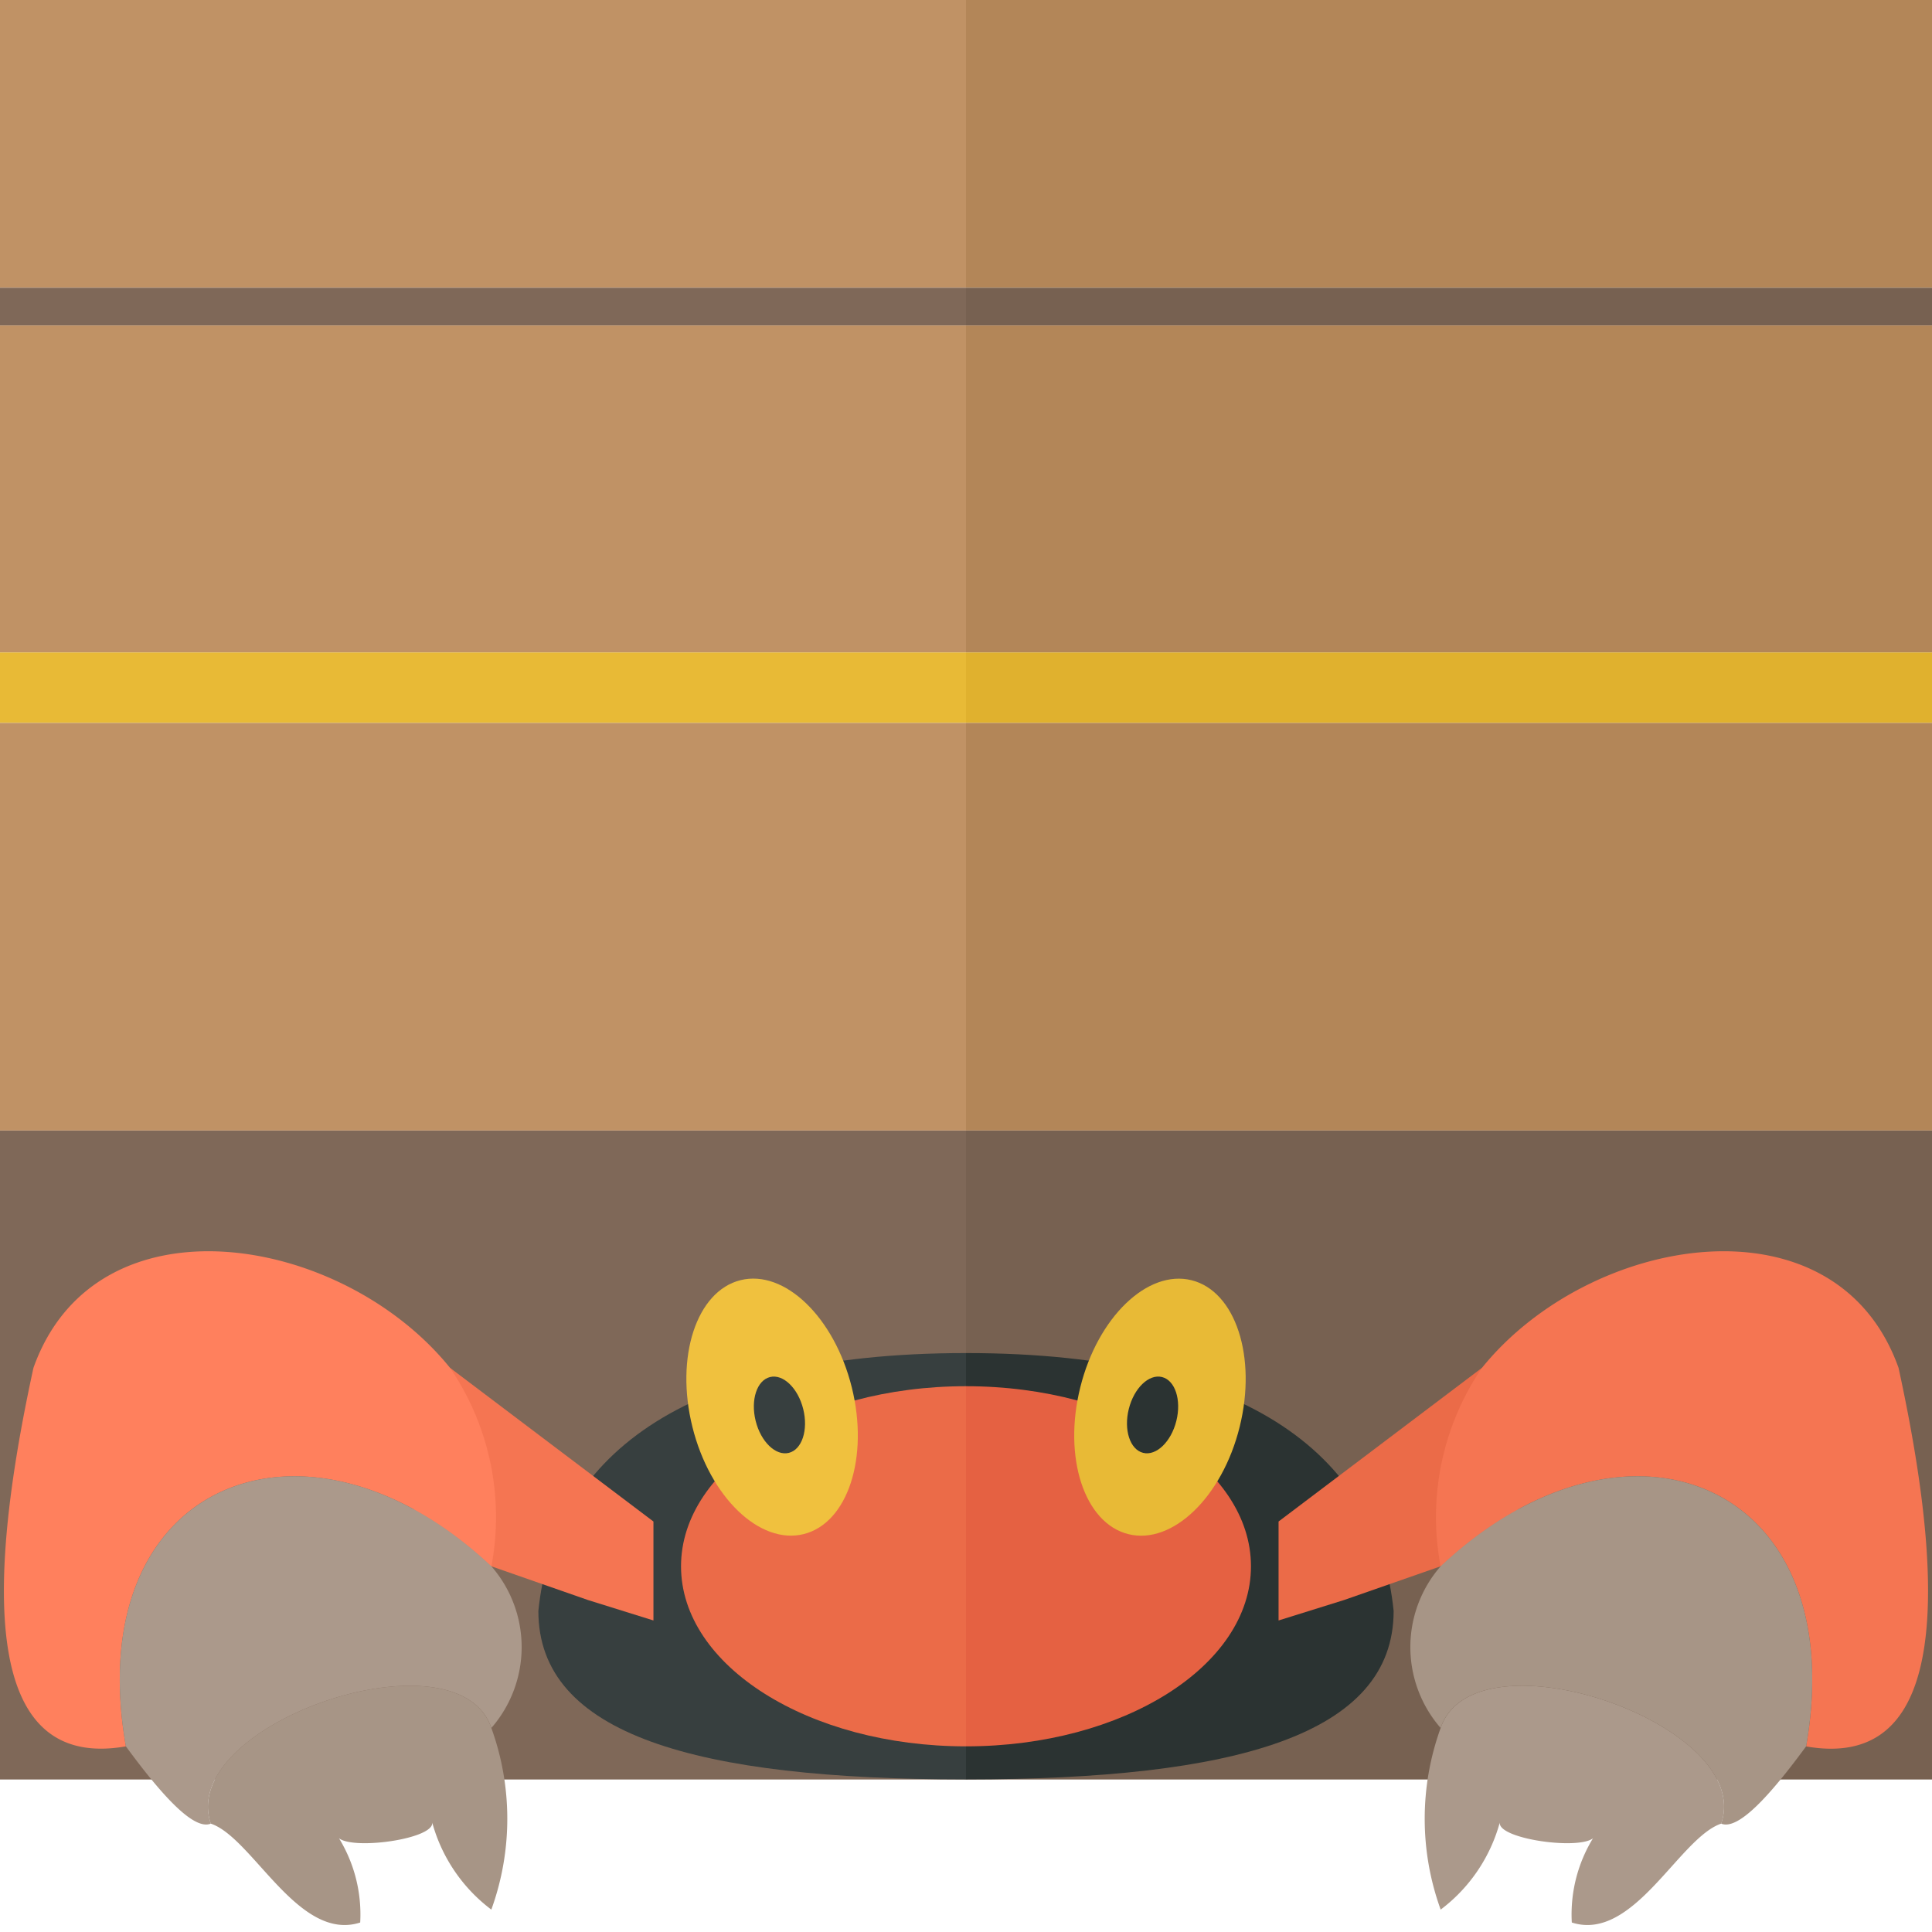 <svg xmlns="http://www.w3.org/2000/svg" viewBox="0 0 32 32"><defs><style>.a{fill:#7f6858;}.b{fill:#c09265;}.c{fill:#e8ba36;}.d{fill:#373f3f;}.e{fill:#f57552;}.f{fill:#eb6b48;}.g{fill:#f0c13e;}.h{fill:#ff805d;}.i{fill:#a79586;}.j{fill:#ab998b;}.k{fill:#776151;}.l{fill:#b38658;}.m{fill:#e0b12e;}.n{fill:#2b3332;}.o{fill:#e56142;}</style></defs><title>558-crustle</title><rect class="a" y="18.724" width="16" height="10.75"/><rect class="b" y="-0.026" width="16" height="4.792"/><rect class="a" y="4.766" width="16" height="0.625"/><rect class="b" y="5.391" width="16" height="5.417"/><rect class="c" y="10.807" width="16" height="1.167"/><rect class="b" y="11.974" width="16" height="6.75"/><path class="d" d="M8.917,26.682c0,2.056,2.621,2.789,7.083,2.791V22.411C11.208,22.411,9.167,24.212,8.917,26.682Z"/><polygon class="e" points="10.823 25.201 10.823 26.84 9.737 26.501 8.139 25.943 6.959 25.575 6.425 22.655 7.453 22.655 10.823 25.201"/><path class="f" d="M11.28,25.943c0,1.647,2.113,2.982,4.72,2.982V22.96C13.393,22.96,11.28,24.296,11.28,25.943Z"/><ellipse class="g" cx="12.788" cy="23.307" rx="1.36" ry="2.167" transform="translate(-5.248 3.776) rotate(-13.97)"/><ellipse class="d" cx="12.91" cy="23.436" rx="0.406" ry="0.647" transform="translate(-5.276 3.81) rotate(-13.97)"/><path class="h" d="M8.139,25.943a4.39,4.39,0,0,0-.685-3.287c-1.798-2.226-5.867-2.902-6.9,0C-.474,27.377.156,29.263,2.085,28.925,1.319,24.543,5.058,23.047,8.139,25.943Z"/><path class="i" d="M3.491,30.205c.694.231,1.451,1.967,2.475,1.638a2.416,2.416,0,0,0-.392-1.46c.036.295,1.621.099,1.585-.196a2.695,2.695,0,0,0,.979,1.442,4.413,4.413,0,0,0,0-3.009C7.575,26.968,2.928,28.553,3.491,30.205Z"/><path class="j" d="M8.139,25.943c-3.08-2.896-6.82-1.399-6.054,2.982.615.838,1.13,1.394,1.407,1.28-.563-1.652,4.084-3.237,4.647-1.585A2.038,2.038,0,0,0,8.139,25.943Z"/><rect class="k" x="16" y="18.724" width="16" height="10.75"/><rect class="l" x="16" y="-0.026" width="16" height="4.792"/><rect class="k" x="16" y="4.766" width="16" height="0.625"/><rect class="l" x="16" y="5.391" width="16" height="5.417"/><rect class="m" x="16" y="10.807" width="16" height="1.167"/><rect class="l" x="16" y="11.974" width="16" height="6.75"/><path class="n" d="M23.083,26.682c0,2.056-2.621,2.789-7.083,2.791V22.411C20.792,22.411,22.833,24.212,23.083,26.682Z"/><polygon class="f" points="21.177 25.201 21.177 26.84 22.263 26.501 23.861 25.943 25.041 25.575 25.575 22.655 24.547 22.655 21.177 25.201"/><path class="o" d="M20.72,25.943c0,1.647-2.113,2.982-4.72,2.982V22.96C18.607,22.96,20.72,24.296,20.72,25.943Z"/><ellipse class="c" cx="19.212" cy="23.307" rx="2.167" ry="1.36" transform="translate(-8.043 36.325) rotate(-76.031)"/><ellipse class="n" cx="19.09" cy="23.436" rx="0.647" ry="0.406" transform="translate(-8.261 36.304) rotate(-76.031)"/><path class="e" d="M23.861,25.943a4.39,4.39,0,0,1,.685-3.287c1.798-2.226,5.867-2.902,6.9,0,1.027,4.722.397,6.607-1.531,6.27C30.681,24.543,26.942,23.047,23.861,25.943Z"/><path class="j" d="M28.509,30.205c-.694.231-1.451,1.967-2.475,1.638a2.416,2.416,0,0,1,.392-1.46c-.036.295-1.621.099-1.585-.196a2.695,2.695,0,0,1-.979,1.442,4.413,4.413,0,0,1,0-3.009C24.425,26.968,29.072,28.553,28.509,30.205Z"/><path class="i" d="M23.861,25.943c3.08-2.896,6.82-1.399,6.054,2.982-.615.838-1.13,1.394-1.407,1.28.563-1.652-4.084-3.237-4.647-1.585A2.038,2.038,0,0,1,23.861,25.943Z"/></svg>